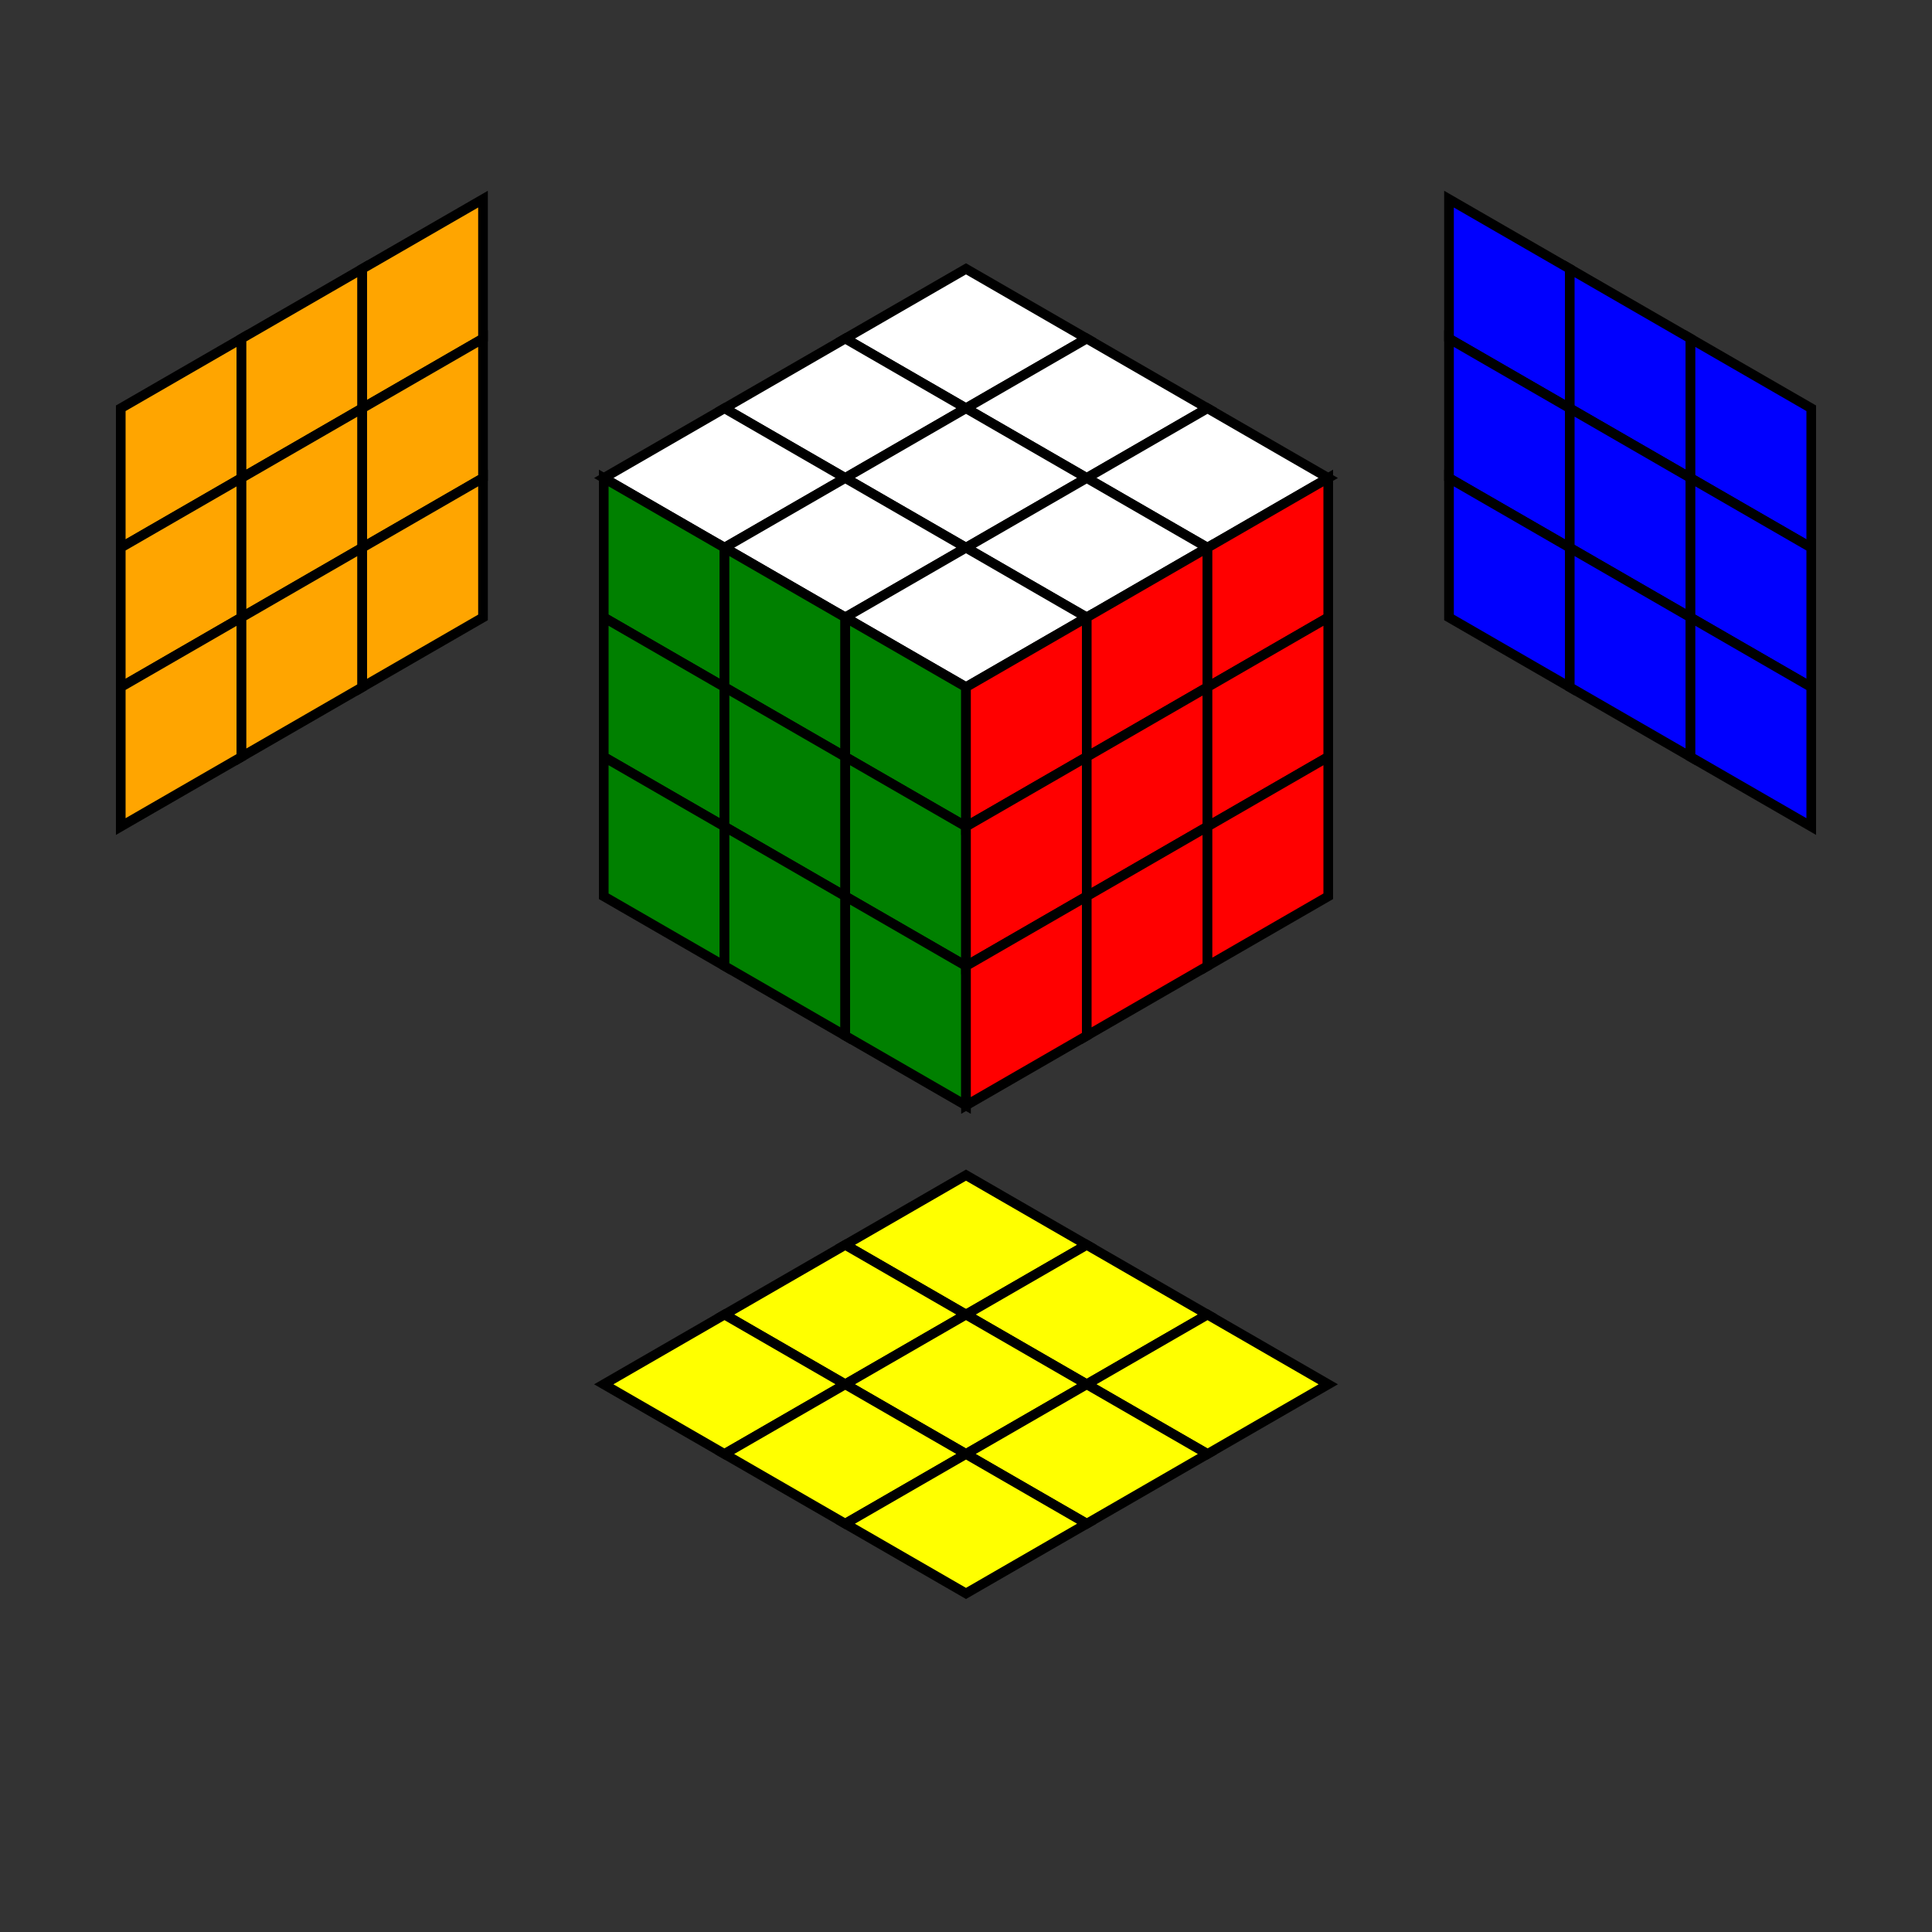 <svg width="800" height="800" viewBox="0 0 800 800" fill="none" xmlns="http://www.w3.org/2000/svg">

  <rect x="0" y="0" width="800" height="800" fill="#333333" stroke="none"/>

  <!-- up -->
  <path d="M 400 111.32 L 450 140.19 L 400 169.06 L 350 140.19 Z" fill="white" stroke="black" stroke-width="4" class="tile" side="0" x="0" y="0"/>
  <path d="M 450 140.19 L 500 169.06 L 450 197.93 L 400 169.06 Z" fill="white" stroke="black" stroke-width="4" class="tile" side="0" x="1" y="0"/>
  <path d="M 500 169.06 L 550 197.93 L 500 226.79 L 450 197.93 Z" fill="white" stroke="black" stroke-width="4" class="tile" side="0" x="2" y="0"/>
  <path d="M 350 140.19 L 400 169.06 L 350 197.93 L 300 169.06 Z" fill="white" stroke="black" stroke-width="4" class="tile" side="0" x="0" y="1"/>
  <path d="M 400 169.06 L 450 197.93 L 400 226.79 L 350 197.93 Z" fill="white" stroke="black" stroke-width="4" class="tile" side="0" x="1" y="1"/>
  <path d="M 450 197.93 L 500 226.79 L 450 255.66 L 400 226.79 Z" fill="white" stroke="black" stroke-width="4" class="tile" side="0" x="2" y="1"/>
  <path d="M 300 169.06 L 350 197.93 L 300 226.79 L 250 197.93 Z" fill="white" stroke="black" stroke-width="4" class="tile" side="0" x="0" y="2"/>
  <path d="M 350 197.93 L 400 226.79 L 350 255.66 L 300 226.79 Z" fill="white" stroke="black" stroke-width="4" class="tile" side="0" x="1" y="2"/>
  <path d="M 400 226.79 L 450 255.66 L 400 284.53 L 350 255.66 Z" fill="white" stroke="black" stroke-width="4" class="tile" side="0" x="2" y="2"/>

  <!-- front -->
  <path d="M 250 197.93 L 300 226.79 L 300 284.53 L 250 255.66 Z" fill="green" stroke="black" stroke-width="4" class="tile" side="1" x="0" y="0"/>
  <path d="M 300 226.79 L 350 255.66 L 350 313.4 L 300 284.53 Z" fill="green" stroke="black" stroke-width="4" class="tile" side="1" x="1" y="0"/>
  <path d="M 350 255.66 L 400 284.53 L 400 342.26 L 350 313.4 Z" fill="green" stroke="black" stroke-width="4" class="tile" side="1" x="2" y="0"/>
  <path d="M 250 255.66 L 300 284.53 L 300 342.26 L 250 313.4 Z" fill="green" stroke="black" stroke-width="4" class="tile" side="1" x="0" y="1"/>
  <path d="M 300 284.53 L 350 313.4 L 350 371.13 L 300 342.26 Z" fill="green" stroke="black" stroke-width="4" class="tile" side="1" x="1" y="1"/>
  <path d="M 350 313.4 L 400 342.26 L 400 400.0 L 350 371.13 Z" fill="green" stroke="black" stroke-width="4" class="tile" side="1" x="2" y="1"/>
  <path d="M 250 313.4 L 300 342.26 L 300 400.0 L 250 371.13 Z" fill="green" stroke="black" stroke-width="4" class="tile" side="1" x="0" y="2"/>
  <path d="M 300 342.26 L 350 371.13 L 350 428.87 L 300 400.0 Z" fill="green" stroke="black" stroke-width="4" class="tile" side="1" x="1" y="2"/>
  <path d="M 350 371.13 L 400 400.0 L 400 457.74 L 350 428.87 Z" fill="green" stroke="black" stroke-width="4" class="tile" side="1" x="2" y="2"/>

  <!-- right -->
  <path d="M 400 284.53 L 450 255.66 L 450 313.4 L 400 342.26 Z" fill="red" stroke="black" stroke-width="4" class="tile" side="2" x="0" y="0"/>
  <path d="M 450 255.66 L 500 226.79 L 500 284.53 L 450 313.4 Z" fill="red" stroke="black" stroke-width="4" class="tile" side="2" x="1" y="0"/>
  <path d="M 500 226.79 L 550 197.93 L 550 255.66 L 500 284.53 Z" fill="red" stroke="black" stroke-width="4" class="tile" side="2" x="2" y="0"/>
  <path d="M 400 342.26 L 450 313.4 L 450 371.13 L 400 400.0 Z" fill="red" stroke="black" stroke-width="4" class="tile" side="2" x="0" y="1"/>
  <path d="M 450 313.4 L 500 284.53 L 500 342.26 L 450 371.13 Z" fill="red" stroke="black" stroke-width="4" class="tile" side="2" x="1" y="1"/>
  <path d="M 500 284.53 L 550 255.66 L 550 313.4 L 500 342.26 Z" fill="red" stroke="black" stroke-width="4" class="tile" side="2" x="2" y="1"/>
  <path d="M 400 400.0 L 450 371.13 L 450 428.87 L 400 457.74 Z" fill="red" stroke="black" stroke-width="4" class="tile" side="2" x="0" y="2"/>
  <path d="M 450 371.13 L 500 342.26 L 500 400.0 L 450 428.87 Z" fill="red" stroke="black" stroke-width="4" class="tile" side="2" x="1" y="2"/>
  <path d="M 500 342.26 L 550 313.4 L 550 371.13 L 500 400.0 Z" fill="red" stroke="black" stroke-width="4" class="tile" side="2" x="2" y="2"/>

  <!-- down -->
  <path d="M 400 486.6 L 450 515.47 L 400 544.34 L 350 515.47 Z" fill="yellow" stroke="black" stroke-width="4" class="tile" side="3" x="0" y="0"/>
  <path d="M 450 515.47 L 500 544.34 L 450 573.21 L 400 544.34 Z" fill="yellow" stroke="black" stroke-width="4" class="tile" side="3" x="1" y="0"/>
  <path d="M 500 544.34 L 550 573.21 L 500 602.07 L 450 573.21 Z" fill="yellow" stroke="black" stroke-width="4" class="tile" side="3" x="2" y="0"/>
  <path d="M 350 515.47 L 400 544.34 L 350 573.21 L 300 544.34 Z" fill="yellow" stroke="black" stroke-width="4" class="tile" side="3" x="0" y="1"/>
  <path d="M 400 544.34 L 450 573.21 L 400 602.07 L 350 573.21 Z" fill="yellow" stroke="black" stroke-width="4" class="tile" side="3" x="1" y="1"/>
  <path d="M 450 573.21 L 500 602.07 L 450 630.94 L 400 602.07 Z" fill="yellow" stroke="black" stroke-width="4" class="tile" side="3" x="2" y="1"/>
  <path d="M 300 544.34 L 350 573.21 L 300 602.07 L 250 573.21 Z" fill="yellow" stroke="black" stroke-width="4" class="tile" side="3" x="0" y="2"/>
  <path d="M 350 573.21 L 400 602.07 L 350 630.94 L 300 602.07 Z" fill="yellow" stroke="black" stroke-width="4" class="tile" side="3" x="1" y="2"/>
  <path d="M 400 602.07 L 450 630.94 L 400 659.81 L 350 630.94 Z" fill="yellow" stroke="black" stroke-width="4" class="tile" side="3" x="2" y="2"/>

  <!-- back -->
  <path d="M 600 82.46 L 650 111.32 L 650 169.06 L 600 140.19 Z" fill="blue" stroke="black" stroke-width="4" class="tile" side="4" x="0" y="0"/>
  <path d="M 650 111.32 L 700 140.19 L 700 197.93 L 650 169.06 Z" fill="blue" stroke="black" stroke-width="4" class="tile" side="4" x="1" y="0"/>
  <path d="M 700 140.19 L 750 169.06 L 750 226.79 L 700 197.93 Z" fill="blue" stroke="black" stroke-width="4" class="tile" side="4" x="2" y="0"/>
  <path d="M 600 140.19 L 650 169.06 L 650 226.79 L 600 197.93 Z" fill="blue" stroke="black" stroke-width="4" class="tile" side="4" x="0" y="1"/>
  <path d="M 650 169.06 L 700 197.93 L 700 255.66 L 650 226.79 Z" fill="blue" stroke="black" stroke-width="4" class="tile" side="4" x="1" y="1"/>
  <path d="M 700 197.93 L 750 226.79 L 750 284.53 L 700 255.66 Z" fill="blue" stroke="black" stroke-width="4" class="tile" side="4" x="2" y="1"/>
  <path d="M 600 197.93 L 650 226.79 L 650 284.53 L 600 255.66 Z" fill="blue" stroke="black" stroke-width="4" class="tile" side="4" x="0" y="2"/>
  <path d="M 650 226.79 L 700 255.66 L 700 313.4 L 650 284.53 Z" fill="blue" stroke="black" stroke-width="4" class="tile" side="4" x="1" y="2"/>
  <path d="M 700 255.66 L 750 284.53 L 750 342.26 L 700 313.4 Z" fill="blue" stroke="black" stroke-width="4" class="tile" side="4" x="2" y="2"/>

  <!-- left -->
  <path d="M 50 169.06 L 100 140.19 L 100 197.93 L 50 226.79 Z" fill="orange" stroke="black" stroke-width="4" class="tile" side="5" x="0" y="0"/>
  <path d="M 100 140.19 L 150 111.32 L 150 169.06 L 100 197.93 Z" fill="orange" stroke="black" stroke-width="4" class="tile" side="5" x="1" y="0"/>
  <path d="M 150 111.32 L 200 82.46 L 200 140.19 L 150 169.06 Z" fill="orange" stroke="black" stroke-width="4" class="tile" side="5" x="2" y="0"/>
  <path d="M 50 226.79 L 100 197.93 L 100 255.66 L 50 284.53 Z" fill="orange" stroke="black" stroke-width="4" class="tile" side="5" x="0" y="1"/>
  <path d="M 100 197.93 L 150 169.06 L 150 226.79 L 100 255.66 Z" fill="orange" stroke="black" stroke-width="4" class="tile" side="5" x="1" y="1"/>
  <path d="M 150 169.06 L 200 140.19 L 200 197.93 L 150 226.79 Z" fill="orange" stroke="black" stroke-width="4" class="tile" side="5" x="2" y="1"/>
  <path d="M 50 284.53 L 100 255.66 L 100 313.4 L 50 342.26 Z" fill="orange" stroke="black" stroke-width="4" class="tile" side="5" x="0" y="2"/>
  <path d="M 100 255.66 L 150 226.79 L 150 284.53 L 100 313.4 Z" fill="orange" stroke="black" stroke-width="4" class="tile" side="5" x="1" y="2"/>
  <path d="M 150 226.79 L 200 197.93 L 200 255.66 L 150 284.53 Z" fill="orange" stroke="black" stroke-width="4" class="tile" side="5" x="2" y="2"/>

</svg>
